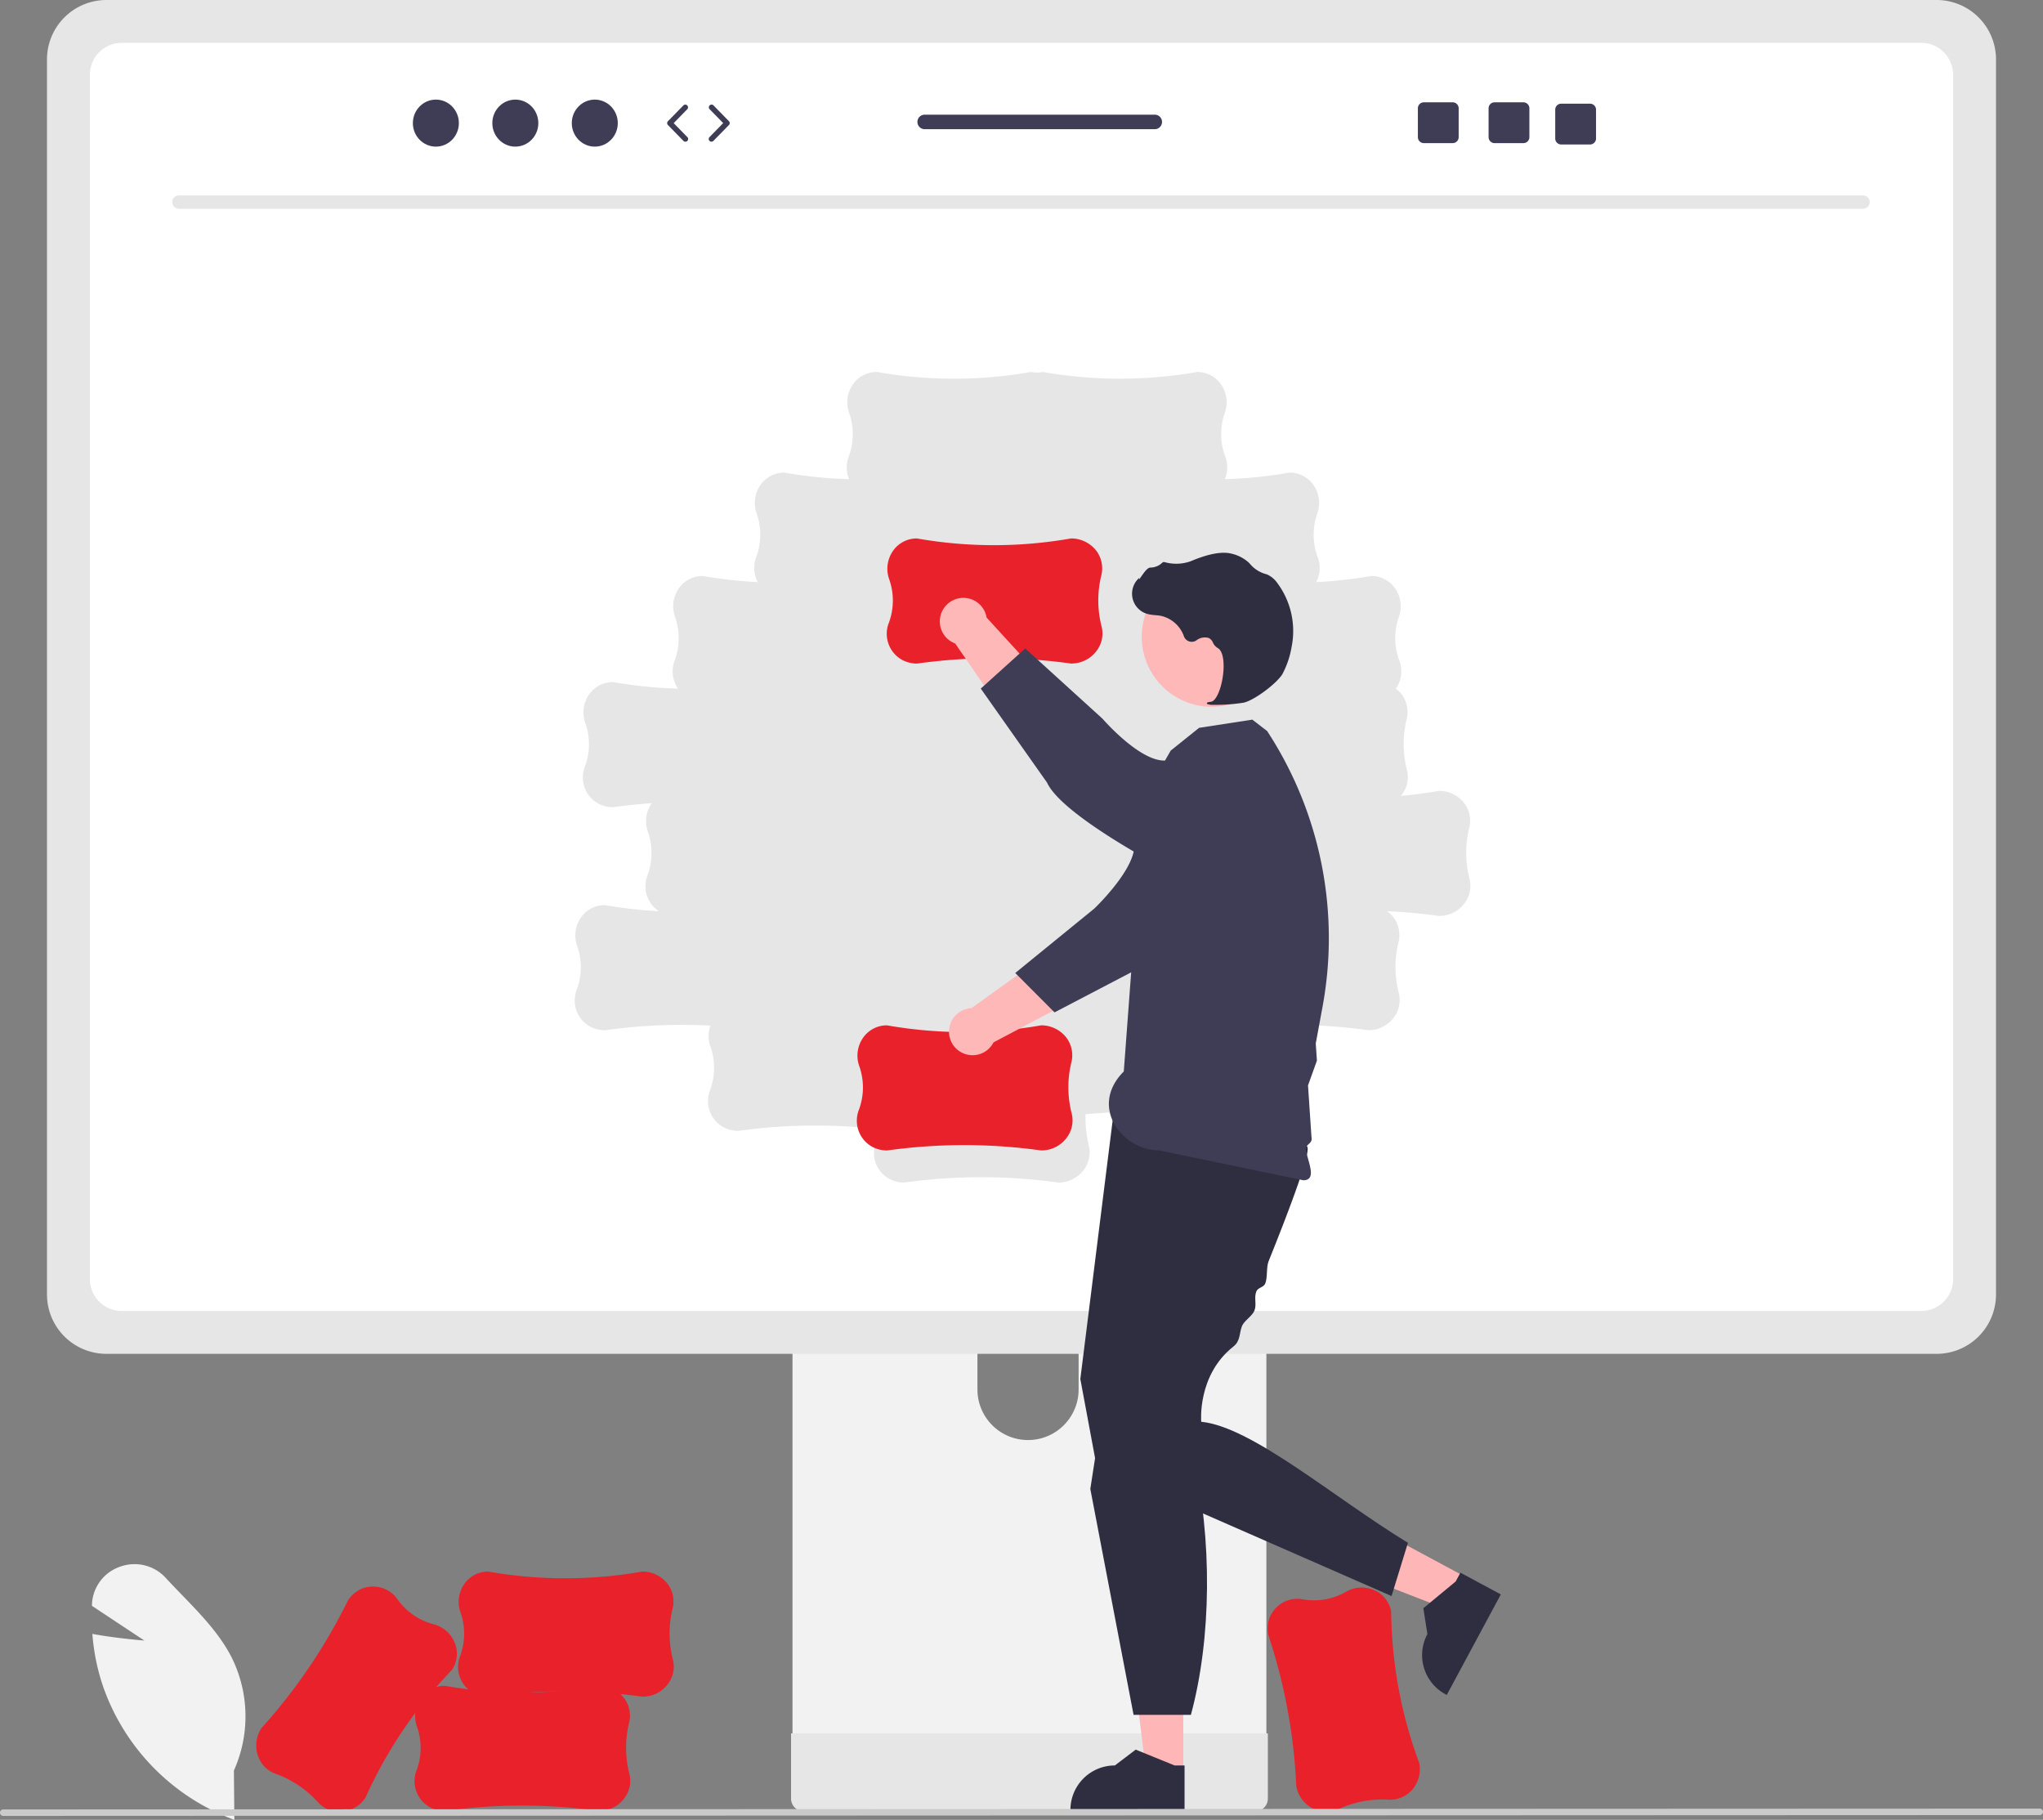 <svg xmlns="http://www.w3.org/2000/svg" width="351.999" height="313.53" viewBox="0 0 351.999 313.53">
  <rect x="0" y="0" width="351.999" height="313.53" fill="#808080" stroke="none"/>
  <g id="Group_55" data-name="Group 55" transform="translate(-0.001)">
    <path id="Path_326" data-name="Path 326" d="M58.324,619.081l-.306-.114a37.738,37.738,0,0,1-22.23-22.641,36.615,36.615,0,0,1-1.9-8.985l-.025-.292.289.052c3.446.619,7.064.96,8.676,1.094l-9.043-5.984.016-.311a7.157,7.157,0,0,1,4.809-6.419,7.28,7.28,0,0,1,7.922,1.947c.9.976,1.85,1.958,2.769,2.908,3.158,3.264,6.424,6.64,8.49,10.624a22.811,22.811,0,0,1,.459,19.631l.079,8.491Z" transform="translate(-17.95 -305.551)" fill="#f2f2f2"/>
    <path id="Path_327" data-name="Path 327" d="M470.987,617.854l0-.032a96.1,96.1,0,0,0-4.839-26.08l0-.014a5.466,5.466,0,0,1,.139-2.6,5.136,5.136,0,0,1,5.726-3.48,11.02,11.02,0,0,0,7.549-1.289,5.371,5.371,0,0,1,4.754-.315,4.978,4.978,0,0,1,2.942,3.37c.031.12.058.241.08.364a76.639,76.639,0,0,0,4.84,26.105l0,.011a5.475,5.475,0,0,1-1.4,4.778,5.084,5.084,0,0,1-4.072,1.5,18.063,18.063,0,0,0-8.538,1.685,4.933,4.933,0,0,1-3.362.236A5.431,5.431,0,0,1,470.987,617.854Z" transform="translate(-247.641 -310.123)" fill="#e9212b"/>
    <path id="Path_328" data-name="Path 328" d="M291.366,392.042V508.591h81.65V392.042a3.918,3.918,0,0,0-2.761-3.75,3.61,3.61,0,0,0-1.171-.182H295.309a3.936,3.936,0,0,0-3.943,3.928v0Zm31.865,40.047a8.717,8.717,0,0,1,17.432,0v13.523a8.716,8.716,0,0,1-17.432,0V432.088Z" transform="translate(-154.822 -206.228)" fill="#f2f2f2"/>
    <path id="Path_329" data-name="Path 329" d="M290.833,637.246v11.239a2.212,2.212,0,0,0,2.193,2.2H370.79a2.2,2.2,0,0,0,2.193-2.2V637.246H290.833Z" transform="translate(-154.539 -338.611)" fill="#e6e6e6"/>
    <path id="Path_330" data-name="Path 330" d="M17.277,10.216v212.8A10.236,10.236,0,0,0,27.5,233.247H342.856a10.236,10.236,0,0,0,10.228-10.228V10.216A10.241,10.241,0,0,0,342.856,0H27.5A10.241,10.241,0,0,0,17.277,10.216Z" transform="translate(-9.18)" fill="#e6e6e6"/>
    <path id="Path_331" data-name="Path 331" d="M348.607,15.762H38.517a5.478,5.478,0,0,0-5.466,5.477v207.53a5.475,5.475,0,0,0,5.466,5.466h310.09a5.475,5.475,0,0,0,5.466-5.466V21.239A5.478,5.478,0,0,0,348.607,15.762ZM270.385,163.2a5.431,5.431,0,0,1-4.859,2.979l-.033,0q-4.459-.621-8.951-.819a5.4,5.4,0,0,1,1.212,1.2,5.084,5.084,0,0,1,.728,4.277,18.062,18.062,0,0,0,.1,8.7,4.933,4.933,0,0,1-.381,3.348,5.431,5.431,0,0,1-4.859,2.979l-.032,0a96.1,96.1,0,0,0-21.428-.571c-.028.18-.064.361-.11.541a18.062,18.062,0,0,0,.1,8.7,4.933,4.933,0,0,1-.381,3.348,5.431,5.431,0,0,1-4.859,2.979l-.032,0a96.1,96.1,0,0,0-22-.518,20.49,20.49,0,0,0,.565,5.441,4.933,4.933,0,0,1-.381,3.348,5.431,5.431,0,0,1-4.859,2.979l-.033,0a96.1,96.1,0,0,0-26.525,0h-.014a5.467,5.467,0,0,1-2.532-.611,5.136,5.136,0,0,1-2.377-6.265,13.28,13.28,0,0,0,.59-2.314,96.1,96.1,0,0,0-24.254.286h-.014a5.467,5.467,0,0,1-2.532-.611,5.136,5.136,0,0,1-2.377-6.265,11.021,11.021,0,0,0,.11-7.657,5.369,5.369,0,0,1,0-3.6,96.1,96.1,0,0,0-18.149.794H121.8a5.467,5.467,0,0,1-2.532-.611,5.136,5.136,0,0,1-2.377-6.265,11.02,11.02,0,0,0,.11-7.657,5.37,5.37,0,0,1,.558-4.731,4.978,4.978,0,0,1,3.85-2.278c.124-.008.248-.013.373-.013a77.4,77.4,0,0,0,9.311,1.052,5.154,5.154,0,0,1-2.018-6.055,11.02,11.02,0,0,0,.11-7.657,5.37,5.37,0,0,1,.558-4.731c.04-.06.086-.114.127-.173q-3.333.23-6.65.691H123.2a5.467,5.467,0,0,1-2.532-.611,5.136,5.136,0,0,1-2.377-6.265,11.02,11.02,0,0,0,.11-7.657,5.37,5.37,0,0,1,.558-4.731,4.978,4.978,0,0,1,3.85-2.278c.124-.008.248-.013.373-.013a77.231,77.231,0,0,0,11.207,1.128,5.228,5.228,0,0,1-.633-4.726,11.021,11.021,0,0,0,.11-7.657,5.37,5.37,0,0,1,.558-4.731,4.978,4.978,0,0,1,3.85-2.278c.124-.008.248-.013.373-.013a77.383,77.383,0,0,0,9.476,1.061,5.238,5.238,0,0,1-.308-4.19,11.02,11.02,0,0,0,.11-7.657,5.37,5.37,0,0,1,.558-4.731,4.978,4.978,0,0,1,3.85-2.278c.124-.008.248-.013.373-.013a77.236,77.236,0,0,0,11.159,1.127,5.243,5.243,0,0,1-.116-3.787,11.021,11.021,0,0,0,.11-7.657,5.37,5.37,0,0,1,.558-4.731,4.978,4.978,0,0,1,3.85-2.278c.124-.008.248-.013.373-.013a76.637,76.637,0,0,0,26.55,0h.011a5.091,5.091,0,0,0,2.055,0h.011a76.637,76.637,0,0,0,26.55,0c.125,0,.249,0,.373.013a4.978,4.978,0,0,1,3.85,2.278,5.37,5.37,0,0,1,.558,4.731,11.02,11.02,0,0,0,.11,7.657,5.243,5.243,0,0,1-.116,3.787,77.237,77.237,0,0,0,11.159-1.127c.125,0,.249,0,.373.013a4.978,4.978,0,0,1,3.85,2.278,5.37,5.37,0,0,1,.558,4.731,11.02,11.02,0,0,0,.11,7.657,5.238,5.238,0,0,1-.308,4.19,77.378,77.378,0,0,0,9.476-1.061c.125,0,.249,0,.373.013a4.978,4.978,0,0,1,3.85,2.278,5.37,5.37,0,0,1,.558,4.731,11.021,11.021,0,0,0,.11,7.657,5.228,5.228,0,0,1-.639,4.736,5.4,5.4,0,0,1,1.1,1.114,5.084,5.084,0,0,1,.728,4.277,18.063,18.063,0,0,0,.1,8.7,4.933,4.933,0,0,1-.381,3.348,5.51,5.51,0,0,1-.685,1.033q3.29-.289,6.565-.863h.011a5.475,5.475,0,0,1,4.442,2.248,5.085,5.085,0,0,1,.728,4.277,18.062,18.062,0,0,0,.1,8.7,4.933,4.933,0,0,1-.381,3.348Z" transform="translate(-17.562 -8.375)" fill="#fff"/>
    <path id="Path_332" data-name="Path 332" d="M354.672,74.149H64.522a1.154,1.154,0,0,1,0-2.308h290.15a1.154,1.154,0,0,1,0,2.308Z" transform="translate(-33.685 -38.174)" fill="#e6e6e6"/>
    <path id="Path_333" data-name="Path 333" d="M346.807,398.5l-.033,0a96.108,96.108,0,0,0-26.525,0h-.014a5.467,5.467,0,0,1-2.532-.611,5.136,5.136,0,0,1-2.377-6.265,11.02,11.02,0,0,0,.11-7.657,5.37,5.37,0,0,1,.558-4.731,4.978,4.978,0,0,1,3.85-2.278c.124-.008.248-.013.373-.013a76.637,76.637,0,0,0,26.55,0h.011a5.475,5.475,0,0,1,4.442,2.248,5.085,5.085,0,0,1,.728,4.277,18.062,18.062,0,0,0,.1,8.7,4.933,4.933,0,0,1-.381,3.348,5.431,5.431,0,0,1-4.859,2.979Z" transform="translate(-167.389 -200.293)" fill="#e9212b"/>
    <path id="Path_334" data-name="Path 334" d="M391.88,318.251l-7.079-5.858c-5.309,2.782-13.386,13.891-13.386,13.891l-18.635,13.4a4.057,4.057,0,1,0,3.8,5.9l25.319-13.38Z" transform="translate(-185.402 -165.995)" fill="#ffb8b8"/>
    <path id="Path_335" data-name="Path 335" d="M416.761,274.7h0a9.695,9.695,0,0,1-.15,14.92l-4.5,3.66s-11.229,16.165-17.074,18.04L380.03,319.16l-6.766-6.784,13.6-11.083s6.255-5.916,6.881-10.247c.384-2.652,4.872-9.877,9.372-15.236a9.67,9.67,0,0,1,13.629-1.123Z" transform="translate(-198.34 -144.741)" fill="#3f3d56"/>
    <path id="Path_336" data-name="Path 336" d="M424.336,623.7h-6.4L414.9,599.031h9.439Z" transform="translate(-220.463 -318.305)" fill="#ffb6b6"/>
    <path id="Path_337" data-name="Path 337" d="M413.217,653.855H393.55v-.249a7.655,7.655,0,0,1,7.655-7.655h0l3.592-2.725,6.7,2.726h1.717v7.9Z" transform="translate(-209.119 -341.789)" fill="#2f2e41"/>
    <path id="Path_338" data-name="Path 338" d="M509.317,566.6l-3.029,5.633-23.168-9,4.47-8.314Z" transform="translate(-256.714 -294.862)" fill="#ffb6b6"/>
    <path id="Path_339" data-name="Path 339" d="M536.408,581.916l-9.314,17.322-.219-.118a7.655,7.655,0,0,1-3.117-10.367h0l-.7-4.455,5.575-4.613.813-1.512Z" transform="translate(-277.822 -307.222)" fill="#2f2e41"/>
    <path id="Path_340" data-name="Path 340" d="M402.835,410.61l-5.645,45.157,2.822,15.139,50.8,22.256,2.822-9.173c-12.986-7.946-26.867-19.972-35.614-20.856,0,0-.726-8.014,5.541-12.959,1.264-1,.988-2.348,1.5-3.571.352-.842,1.75-1.718,2.108-2.581.464-1.119-.11-2.23.356-3.367.262-.639,1.257-.679,1.518-1.319.445-1.091.154-2.781.587-3.859.926-2.3,1.817-4.557,2.63-6.668,2.531-6.574,4.312-11.782,4.087-12.907-.706-3.528-33.515-5.292-33.515-5.292Z" transform="translate(-211.053 -218.184)" fill="#2f2e41"/>
    <path id="Path_341" data-name="Path 341" d="M403.812,506.691l-2.953,19.07,7.453,38.918h9.878c3.549-13.077,3.732-30.264.353-44.8l-14.731-13.184Z" transform="translate(-213.003 -269.239)" fill="#2f2e41"/>
    <path id="Path_342" data-name="Path 342" d="M413.791,277.833l4.554-7.935,4.889-3.922,9.173-1.411,2.548,1.96h0a65.151,65.151,0,0,1,9.55,47.5l-.716,3.878-.454,2.461.2,2.942L442,327.588l.211,3.136.112,1.675.113,1.681.158,2.346c.282,1.339-1.138,1.163-.937,2.343.353,2.073,1.935,5.145-.469,5.155L416.35,338.77c-6.31.026-12.184-7.5-6.092-13.59l3.533-47.346Z" transform="translate(-216.635 -140.581)" fill="#3f3d56"/>
    <circle id="Ellipse_42" data-name="Ellipse 42" cx="12.061" cy="12.061" r="12.061" transform="translate(196.721 97.652)" fill="#ffb8b8"/>
    <path id="Path_343" data-name="Path 343" d="M430.149,229.415a30.993,30.993,0,0,0,5.272-.368c1.728-.351,5.6-3.185,6.673-4.89h0a15.23,15.23,0,0,0,1.6-4.682,13.855,13.855,0,0,0-2.423-11,4.377,4.377,0,0,0-1.768-1.509c-.063-.025-.129-.047-.194-.065a5.4,5.4,0,0,1-2.687-1.662,4.454,4.454,0,0,0-.447-.46,6.652,6.652,0,0,0-2.776-1.394c-1.65-.442-4.038,0-7.1,1.3a7.465,7.465,0,0,1-4.511.139.423.423,0,0,0-.4.136,2.987,2.987,0,0,1-2.03.809c-.462.02-.947.66-1.533,1.495-.133.189-.288.411-.4.545l-.015-.258-.261.288a3.624,3.624,0,0,0,1.636,5.9,7.068,7.068,0,0,0,1.422.227c.291.026.592.053.88.1a5.464,5.464,0,0,1,4.061,3.546,1.429,1.429,0,0,0,2.157.694,2.361,2.361,0,0,1,2.151-.392,1.567,1.567,0,0,1,.693.786,2.043,2.043,0,0,0,.775.9c1.171.6,1.252,3.279.831,5.509-.405,2.15-1.207,3.7-1.949,3.782-.571.059-.637.1-.678.2l-.037.09.064.085A2.334,2.334,0,0,0,430.149,229.415Z" transform="translate(-221.163 -107.984)" fill="#2f2e41"/>
    <path id="Path_344" data-name="Path 344" d="M357.807,219.5l-.033,0a96.107,96.107,0,0,0-26.525,0h-.014a5.467,5.467,0,0,1-2.532-.611,5.136,5.136,0,0,1-2.377-6.265,11.02,11.02,0,0,0,.11-7.657,5.37,5.37,0,0,1,.558-4.731,4.978,4.978,0,0,1,3.85-2.278c.124-.008.248-.013.373-.013a76.638,76.638,0,0,0,26.55,0h.011a5.475,5.475,0,0,1,4.442,2.248,5.085,5.085,0,0,1,.728,4.277,18.062,18.062,0,0,0,.1,8.7,4.933,4.933,0,0,1-.381,3.348,5.431,5.431,0,0,1-4.859,2.979Z" transform="translate(-173.234 -105.179)" fill="#e9212b"/>
    <path id="Path_345" data-name="Path 345" d="M379.462,259.52l4.991-7.715c-3.384-4.947-15.36-11.671-15.36-11.671L353.6,223.193a4.057,4.057,0,1,0-5.414,4.468l16.247,23.582,15.026,8.277Z" transform="translate(-183.611 -116.795)" fill="#ffb8b8"/>
    <path id="Path_346" data-name="Path 346" d="M410.991,278.656h0a9.694,9.694,0,0,1-14.836,1.595l-4.161-4.043s-17.44-9.107-19.986-14.692l-11.427-16.209,7.662-6.912L381.561,250.5s6.132,7.09,10.506,7.206c2.679.071,10.379,3.685,16.226,7.527a9.67,9.67,0,0,1,2.708,13.4l-.011.017Z" transform="translate(-191.601 -126.675)" fill="#3f3d56"/>
    <path id="Path_347" data-name="Path 347" d="M184.193,641.316l-.032,0a96.108,96.108,0,0,0-26.525,0h-.014a5.466,5.466,0,0,1-2.532-.611,5.136,5.136,0,0,1-2.377-6.265,11.02,11.02,0,0,0,.11-7.657,5.371,5.371,0,0,1,.558-4.732,4.978,4.978,0,0,1,3.85-2.278c.124-.008.248-.013.373-.013a76.636,76.636,0,0,0,26.55,0h.011a5.475,5.475,0,0,1,4.442,2.248,5.085,5.085,0,0,1,.728,4.277,18.062,18.062,0,0,0,.1,8.7,4.933,4.933,0,0,1-.381,3.348,5.431,5.431,0,0,1-4.859,2.979Z" transform="translate(-80.981 -329.319)" fill="#e9212b"/>
    <path id="Path_348" data-name="Path 348" d="M200.193,599.316l-.032,0a96.1,96.1,0,0,0-26.525,0h-.014a5.467,5.467,0,0,1-2.532-.611,5.136,5.136,0,0,1-2.377-6.265,11.021,11.021,0,0,0,.11-7.657,5.37,5.37,0,0,1,.558-4.731,4.978,4.978,0,0,1,3.85-2.278c.124-.008.248-.013.373-.013a76.635,76.635,0,0,0,26.55,0h.011a5.475,5.475,0,0,1,4.442,2.248,5.084,5.084,0,0,1,.728,4.276,18.062,18.062,0,0,0,.1,8.7,4.933,4.933,0,0,1-.381,3.348,5.431,5.431,0,0,1-4.859,2.979Z" transform="translate(-89.483 -307.002)" fill="#e9212b"/>
    <path id="Path_349" data-name="Path 349" d="M95.16,607.61l.02-.026a96.1,96.1,0,0,0,14.863-21.97l.008-.012a5.465,5.465,0,0,1,1.925-1.755,5.136,5.136,0,0,1,6.521,1.541,11.02,11.02,0,0,0,6.281,4.381,5.371,5.371,0,0,1,3.606,3.113,4.978,4.978,0,0,1-.271,4.465q-.094.16-.2.316a76.635,76.635,0,0,0-14.879,21.989l-.006.009a5.475,5.475,0,0,1-4.352,2.42,5.084,5.084,0,0,1-3.95-1.793,18.063,18.063,0,0,0-7.263-4.794A4.933,4.933,0,0,1,94.9,613.3a5.431,5.431,0,0,1,.255-5.693Z" transform="translate(-50.065 -309.93)" fill="#e9212b"/>
    <path id="Path_350" data-name="Path 350" d="M351.445,666.019.556,666.163a.558.558,0,0,1,0-1.116l350.889-.144a.558.558,0,0,1,0,1.116Z" transform="translate(0 -353.307)" fill="#cacaca"/>
    <g id="Group_54" data-name="Group 54" transform="translate(71.136 17.16)">
      <ellipse id="Ellipse_43" data-name="Ellipse 43" cx="3.963" cy="4.051" rx="3.963" ry="4.051" fill="#3f3d56"/>
      <ellipse id="Ellipse_44" data-name="Ellipse 44" cx="3.963" cy="4.051" rx="3.963" ry="4.051" transform="translate(13.691)" fill="#3f3d56"/>
      <ellipse id="Ellipse_45" data-name="Ellipse 45" cx="3.963" cy="4.051" rx="3.963" ry="4.051" transform="translate(27.381)" fill="#3f3d56"/>
      <path id="Path_351" data-name="Path 351" d="M248.427,44.835a.467.467,0,0,1-.335-.141l-2.674-2.734a.468.468,0,0,1,0-.655l2.674-2.733a.469.469,0,0,1,.67.655l-2.353,2.406,2.353,2.406a.469.469,0,0,1-.335.8Z" transform="translate(-201.472 -37.581)" fill="#3f3d56"/>
      <path id="Path_352" data-name="Path 352" d="M261.048,44.834a.469.469,0,0,1-.335-.8l2.353-2.406-2.353-2.406a.469.469,0,0,1,.67-.655l2.674,2.733a.469.469,0,0,1,0,.655l-2.674,2.734a.467.467,0,0,1-.335.141Z" transform="translate(-209.599 -37.581)" fill="#3f3d56"/>
      <path id="Path_353" data-name="Path 353" d="M553.287,37.619h-4.972a1.026,1.026,0,0,0-1.026,1.026v4.977a1.026,1.026,0,0,0,1.026,1.026h4.972a1.03,1.03,0,0,0,1.031-1.026V38.645A1.03,1.03,0,0,0,553.287,37.619Z" transform="translate(-361.947 -37.15)" fill="#3f3d56"/>
      <path id="Path_354" data-name="Path 354" d="M527.287,37.619h-4.972a1.026,1.026,0,0,0-1.026,1.026v4.977a1.026,1.026,0,0,0,1.026,1.026h4.972a1.03,1.03,0,0,0,1.031-1.026V38.645A1.03,1.03,0,0,0,527.287,37.619Z" transform="translate(-348.131 -37.15)" fill="#3f3d56"/>
      <path id="Path_355" data-name="Path 355" d="M577.787,38.119h-4.972a1.026,1.026,0,0,0-1.026,1.026v4.977a1.026,1.026,0,0,0,1.026,1.026h4.972a1.03,1.03,0,0,0,1.031-1.026V39.145A1.03,1.03,0,0,0,577.787,38.119Z" transform="translate(-374.965 -37.416)" fill="#3f3d56"/>
      <path id="Path_356" data-name="Path 356" d="M378.183,42.159H338.438a1.251,1.251,0,0,0,0,2.5h39.745a1.251,1.251,0,0,0,0-2.5Z" transform="translate(-250.306 -39.562)" fill="#3f3d56"/>
    </g>
  </g>
</svg>
